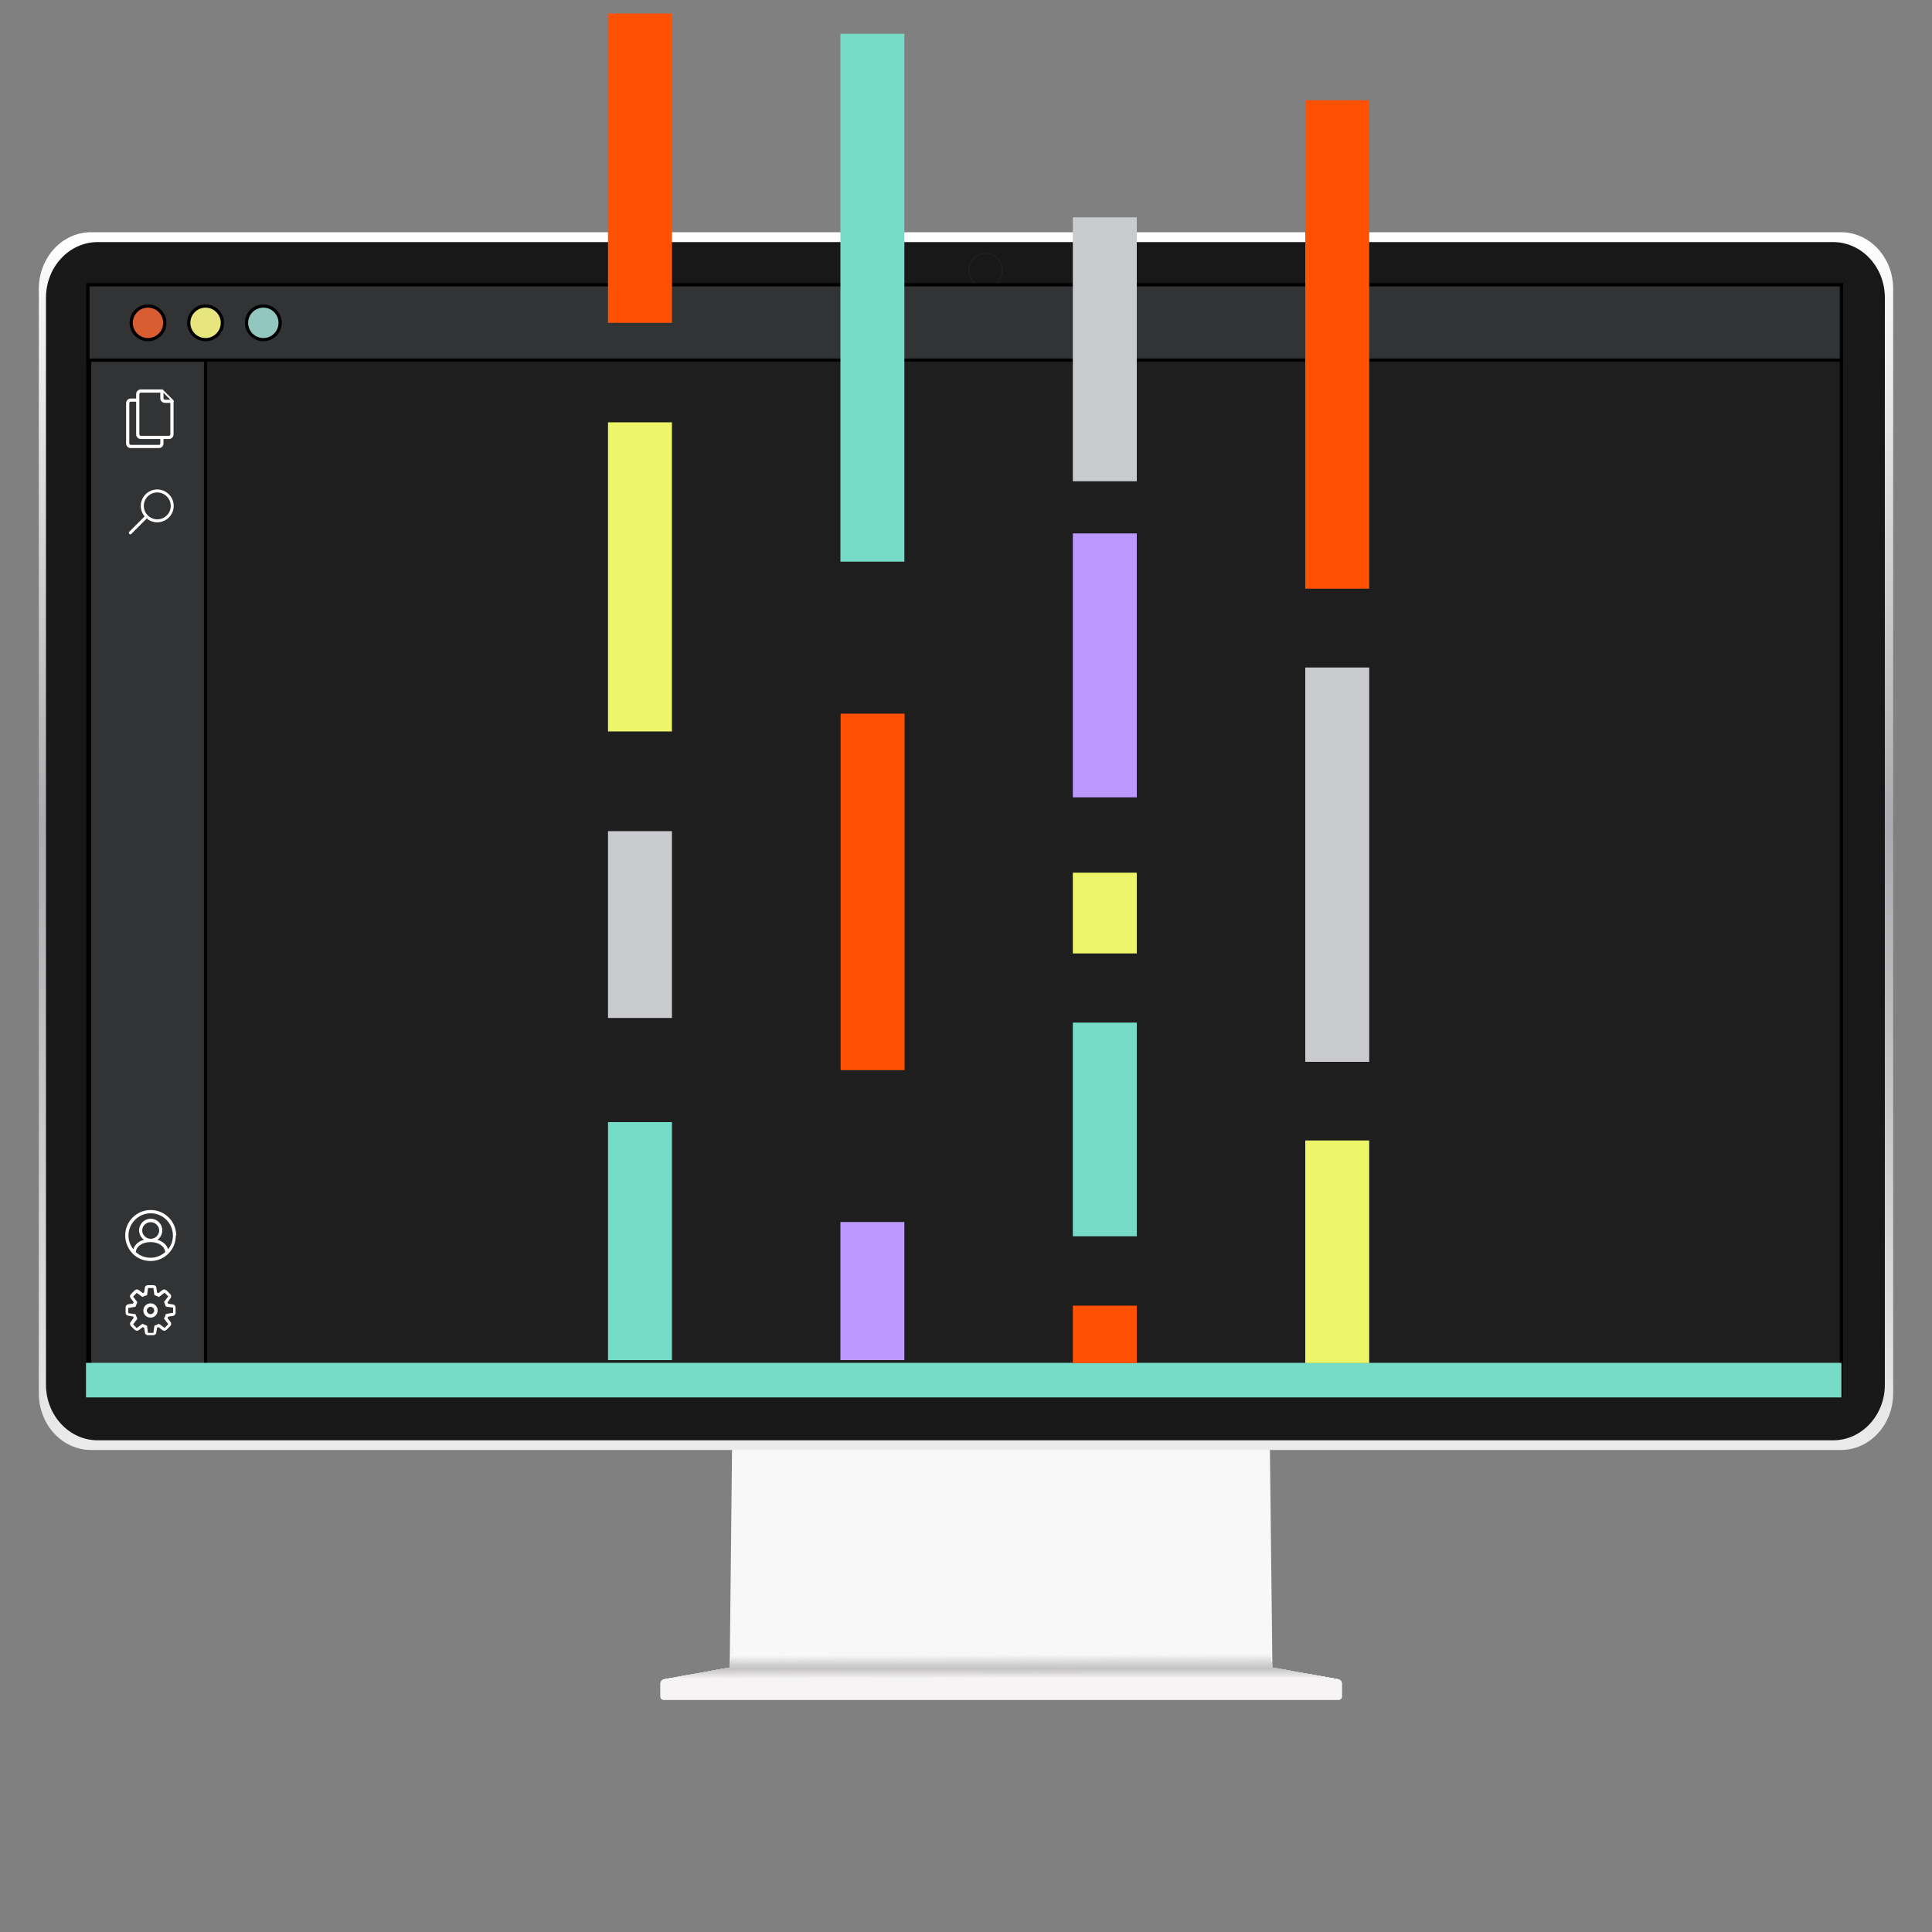 <svg width="150" height="150" viewBox="0 0 150 150" fill="none" xmlns="http://www.w3.org/2000/svg">
<rect x="0" y="0" width="150" height="150" fill="#808080" stroke="none"/>
<g clip-path="url(#clip0_8693_72171)">
<path d="M56.835 112.53H98.595L98.79 129.465H56.655L56.835 112.53Z" fill="#F8F8F8"/>
<path d="M96.765 118.32L96.06 114.495L59.505 114.615L58.77 118.62L96.765 118.32Z" fill="#F8F8F8"/>
<path d="M57.135 127.005L56.655 129.465H98.79L97.995 126.855L57.135 127.005Z" fill="#C6C6C6"/>
<path d="M57.135 126.99L56.67 129.45H98.79L97.995 126.84L57.135 126.99Z" fill="#C7C7C7"/>
<path d="M57.135 126.96L56.67 129.435L98.79 129.42L98.01 126.81L57.135 126.96Z" fill="#C8C8C8"/>
<path d="M57.15 126.93L56.67 129.42L98.79 129.405L98.01 126.795L57.15 126.93Z" fill="#C9C9C9"/>
<path d="M57.15 126.9L56.67 129.405L98.775 129.39L98.01 126.765L57.15 126.9Z" fill="#C9C9C9"/>
<path d="M57.15 126.885L56.67 129.39L98.775 129.375L98.01 126.75L57.15 126.885Z" fill="#CACACA"/>
<path d="M57.165 126.855L56.67 129.375L98.775 129.36L98.01 126.72L57.165 126.855Z" fill="#CBCBCB"/>
<path d="M57.165 126.825L56.685 129.36L98.775 129.33L98.01 126.705L57.165 126.825Z" fill="#CCCCCC"/>
<path d="M57.165 126.795L56.685 129.345L98.76 129.315L98.01 126.675L57.165 126.795Z" fill="#CDCDCD"/>
<path d="M57.18 126.765L56.685 129.33L98.76 129.3L98.01 126.66L57.18 126.765Z" fill="#CECDCD"/>
<path d="M57.18 126.75L56.685 129.3L98.76 129.285L98.01 126.63L57.18 126.75Z" fill="#CECECE"/>
<path d="M57.18 126.72L56.685 129.285L98.76 129.27L98.01 126.615L57.18 126.72Z" fill="#CFCFCF"/>
<path d="M57.195 126.69L56.7 129.27L98.76 129.24L98.01 126.585L57.195 126.69Z" fill="#D0D0D0"/>
<path d="M57.195 126.66L56.7 129.255L98.745 129.225L98.025 126.57L57.195 126.66Z" fill="#D1D1D1"/>
<path d="M57.195 126.63L56.7 129.24L98.745 129.21L98.025 126.54L57.195 126.63Z" fill="#D2D1D1"/>
<path d="M57.21 126.615L56.7 129.225L98.745 129.195L98.025 126.525L57.21 126.615Z" fill="#D2D2D2"/>
<path d="M57.21 126.585L56.7 129.21L98.745 129.18L98.025 126.51L57.21 126.585Z" fill="#D3D3D3"/>
<path d="M57.21 126.555L56.715 129.195L98.73 129.15L98.025 126.48L57.21 126.555Z" fill="#D4D4D4"/>
<path d="M57.225 126.525L56.715 129.18L98.73 129.135L98.025 126.465L57.225 126.525Z" fill="#D5D5D5"/>
<path d="M57.225 126.495L56.715 129.165L98.73 129.12L98.025 126.435L57.225 126.495Z" fill="#D6D6D6"/>
<path d="M57.225 126.48L56.715 129.15L98.73 129.105L98.025 126.42L57.225 126.48Z" fill="#D7D6D6"/>
<path d="M57.24 126.45L56.715 129.135L98.73 129.09L98.025 126.39L57.24 126.45Z" fill="#D8D7D7"/>
<path d="M57.24 126.42L56.73 129.12L98.715 129.06L98.025 126.375L57.24 126.42Z" fill="#D8D8D8"/>
<path d="M57.255 126.39L56.73 129.105L98.715 129.045L98.04 126.345L57.255 126.39Z" fill="#D9D9D9"/>
<path d="M57.255 126.375L56.73 129.09L98.715 129.03L98.04 126.33L57.255 126.375Z" fill="#DADADA"/>
<path d="M57.255 126.345L56.73 129.075L98.715 129.015L98.04 126.3L57.255 126.345Z" fill="#DBDBDB"/>
<path d="M57.27 126.315L56.73 129.06L98.7 129L98.04 126.285L57.27 126.315Z" fill="#DCDCDB"/>
<path d="M57.27 126.285L56.745 129.045L98.7 128.97L98.04 126.255L57.27 126.285Z" fill="#DDDCDC"/>
<path d="M57.27 126.255L56.745 129.03L98.7 128.955L98.04 126.24L57.27 126.255Z" fill="#DEDDDD"/>
<path d="M57.285 126.24L56.745 129.015L98.7 128.94L98.04 126.21L57.285 126.24Z" fill="#DFDEDE"/>
<path d="M57.285 126.21L56.745 129L98.7 128.925L98.04 126.195L57.285 126.21Z" fill="#DFDFDF"/>
<path d="M57.285 126.18L56.745 128.985L98.685 128.91L98.04 126.165L57.285 126.18Z" fill="#E0E0E0"/>
<path d="M57.3 126.15L56.76 128.97L98.685 128.88L98.04 126.15H57.3Z" fill="#E1E1E1"/>
<path d="M57.3 126.12L56.76 128.955L98.685 128.865L98.04 126.12H57.3Z" fill="#E2E2E2"/>
<path d="M57.3 126.105L56.76 128.94L98.685 128.85L98.055 126.105H57.3Z" fill="#E3E3E2"/>
<path d="M57.315 126.075L56.76 128.925L98.685 128.835L98.055 126.075H57.315Z" fill="#E4E3E3"/>
<path d="M57.315 126.045L56.76 128.91L98.67 128.82L98.055 126.06L57.315 126.045Z" fill="#E5E4E4"/>
<path d="M57.315 126.015L56.775 128.895L98.67 128.79L98.055 126.03L57.315 126.015Z" fill="#E5E5E5"/>
<path d="M57.33 125.985L56.775 128.88L98.67 128.775L98.055 126.015L57.33 125.985Z" fill="#E6E6E6"/>
<path d="M57.33 125.97L56.775 128.865L98.67 128.76L98.055 125.985L57.33 125.97Z" fill="#E7E7E7"/>
<path d="M57.33 125.94L56.775 128.85L98.655 128.745L98.055 125.97L57.33 125.94Z" fill="#E8E8E8"/>
<path d="M57.345 125.91L56.775 128.835L98.655 128.73L98.055 125.955L57.345 125.91Z" fill="#E9E9E9"/>
<path d="M57.345 125.88L56.79 128.82L98.655 128.7L98.055 125.925L57.345 125.88Z" fill="#EAEAEA"/>
<path d="M57.345 125.865L56.79 128.805L98.655 128.685L98.055 125.91L57.345 125.865Z" fill="#EBEAEA"/>
<path d="M57.36 125.835L56.79 128.79L98.655 128.67L98.07 125.88L57.36 125.835Z" fill="#ECEBEB"/>
<path d="M57.36 125.805L56.79 128.775L98.64 128.655L98.07 125.865L57.36 125.805Z" fill="#ECECEC"/>
<path d="M57.36 125.775L56.79 128.76L98.64 128.625L98.07 125.835L57.36 125.775Z" fill="#EDEDED"/>
<path d="M57.375 125.745L56.805 128.73L98.64 128.61L98.07 125.82L57.375 125.745Z" fill="#EEEEEE"/>
<path d="M57.375 125.73L56.805 128.715L98.64 128.595L98.07 125.79L57.375 125.73Z" fill="#EFEFEF"/>
<path d="M57.375 125.7L56.805 128.7L98.625 128.58L98.07 125.775L57.375 125.7Z" fill="#F0F0F0"/>
<path d="M57.39 125.67L56.805 128.685L98.625 128.565L98.07 125.745L57.39 125.67Z" fill="#F1F1F1"/>
<path d="M57.39 125.64L56.805 128.67L98.625 128.535L98.07 125.73L57.39 125.64Z" fill="#F2F2F1"/>
<path d="M57.39 125.61L56.82 128.655L98.625 128.52L98.07 125.7L57.39 125.61Z" fill="#F3F2F2"/>
<path d="M57.405 125.595L56.82 128.64L98.625 128.505L98.07 125.685L57.405 125.595Z" fill="#F4F3F3"/>
<path d="M57.405 125.565L56.82 128.625L98.61 128.49L98.07 125.655L57.405 125.565Z" fill="#F4F4F4"/>
<path d="M57.405 125.535L56.82 128.61L98.61 128.475L98.085 125.64L57.405 125.535Z" fill="#F5F5F5"/>
<path d="M57.42 125.505L56.82 128.595L98.61 128.445L98.085 125.61L57.42 125.505Z" fill="#F6F6F6"/>
<path d="M57.42 125.475L56.835 128.58L98.61 128.43L98.085 125.595L57.42 125.475Z" fill="#F7F7F7"/>
<path d="M57.435 125.46L56.835 128.565L98.595 128.415L98.085 125.565L57.435 125.46Z" fill="#F8F8F8"/>
<path d="M103.905 130.38L98.79 129.465H56.655L51.54 130.38C51.39 130.41 51.27 130.545 51.27 130.71V131.73C51.27 131.865 51.375 131.97 51.51 131.97H103.935C104.07 131.97 104.175 131.865 104.175 131.73V130.71C104.175 130.545 104.055 130.41 103.905 130.38Z" fill="#F6F4F4"/>
<path d="M102.6 130.14L98.79 129.465H56.655L52.86 130.14H102.6Z" fill="#BFBDBD"/>
<path d="M56.58 129.48L55.35 129.705L52.83 130.17H102.63L100.11 129.705L98.88 129.48H98.55H56.58Z" fill="#C0BEBE"/>
<path d="M56.49 129.495L55.275 129.72L52.8 130.2H53.085C53.085 130.2 102.63 130.2 102.645 130.2L100.17 129.72L98.955 129.495H98.625C98.625 129.495 56.505 129.495 56.49 129.495Z" fill="#C1BFBF"/>
<path d="M56.415 129.51L55.215 129.735L52.785 130.215H53.07C53.07 130.215 102.66 130.215 102.675 130.215L100.245 129.735L99.045 129.51H98.715C98.715 129.51 56.445 129.51 56.43 129.51H56.415Z" fill="#C2C0C0"/>
<path d="M56.34 129.525L55.155 129.75L52.755 130.245L53.04 130.26C53.04 130.26 102.675 130.26 102.69 130.245L100.29 129.75L99.105 129.525H98.775C98.775 129.525 56.355 129.525 56.325 129.525H56.34Z" fill="#C3C1C1"/>
<path d="M56.25 129.54L55.08 129.765L52.725 130.26L53.01 130.275C53.01 130.275 102.705 130.275 102.72 130.26L100.365 129.765C100.365 129.765 99.21 129.54 99.195 129.54H98.865C98.865 129.54 56.295 129.54 56.25 129.54Z" fill="#C3C2C2"/>
<path d="M56.175 129.555C56.175 129.555 55.02 129.78 55.02 129.795L52.71 130.305C52.71 130.305 52.98 130.335 52.995 130.335C52.995 130.335 102.735 130.335 102.75 130.305L100.44 129.795C100.44 129.795 99.3 129.57 99.285 129.555H98.955C98.955 129.555 56.235 129.555 56.19 129.555H56.175Z" fill="#C4C2C3"/>
<path d="M56.085 129.57C56.085 129.57 54.945 129.78 54.945 129.81L52.68 130.335C52.68 130.335 52.95 130.365 52.965 130.365C52.965 130.365 102.75 130.365 102.78 130.335L100.515 129.81C100.515 129.81 99.39 129.585 99.375 129.57H99.03C99.03 129.57 56.145 129.57 56.1 129.57H56.085Z" fill="#C5C3C3"/>
<path d="M56.01 129.585C56.01 129.585 54.885 129.795 54.885 129.825L52.65 130.35C52.65 130.35 52.92 130.38 52.935 130.38C52.935 130.38 102.765 130.38 102.795 130.35L100.56 129.825C100.56 129.825 99.45 129.585 99.435 129.585H99.09C99.09 129.585 56.055 129.585 55.995 129.585H56.01Z" fill="#C6C4C4"/>
<path d="M55.935 129.585C55.935 129.585 54.825 129.795 54.825 129.825L52.635 130.365C52.635 130.365 52.905 130.395 52.92 130.395C52.92 130.395 102.795 130.395 102.825 130.365L100.635 129.825C100.635 129.825 99.54 129.585 99.525 129.585H99.18C99.18 129.585 55.995 129.585 55.935 129.585Z" fill="#C7C5C5"/>
<path d="M55.845 129.6C55.845 129.6 54.75 129.81 54.75 129.84L52.605 130.38C52.605 130.38 52.875 130.425 52.89 130.425C52.89 130.425 102.81 130.425 102.855 130.38L100.71 129.84C100.71 129.84 99.645 129.6 99.615 129.6H99.27C99.27 129.6 55.935 129.6 55.86 129.6H55.845Z" fill="#C8C6C6"/>
<path d="M55.77 129.615C55.77 129.615 54.69 129.825 54.69 129.855L52.575 130.41C52.575 130.41 52.83 130.455 52.86 130.455C52.86 130.455 102.825 130.455 102.87 130.41L100.755 129.855C100.755 129.855 99.705 129.615 99.675 129.615H99.33C99.33 129.615 55.845 129.615 55.755 129.615H55.77Z" fill="#C9C7C7"/>
<path d="M55.68 129.63C55.68 129.63 54.615 129.84 54.615 129.87L52.545 130.44C52.545 130.44 52.8 130.485 52.83 130.485C52.83 130.485 102.855 130.485 102.9 130.44L100.83 129.87C100.83 129.87 99.795 129.63 99.765 129.63H99.42C99.42 129.63 55.77 129.615 55.695 129.63H55.68Z" fill="#C9C7C8"/>
<path d="M55.605 129.645C55.605 129.645 54.555 129.855 54.555 129.885L52.53 130.455C52.53 130.455 52.785 130.5 52.815 130.5C52.815 130.5 102.885 130.5 102.93 130.455L100.905 129.885C100.905 129.885 99.885 129.645 99.855 129.645H99.51C99.51 129.645 55.71 129.63 55.62 129.645H55.605Z" fill="#CAC8C8"/>
<path d="M55.53 129.66C55.53 129.66 54.495 129.87 54.495 129.9L52.5 130.485C52.5 130.485 52.755 130.545 52.785 130.545C52.785 130.545 102.9 130.545 102.945 130.485L100.95 129.9C100.95 129.9 99.945 129.66 99.915 129.66H99.555C99.555 129.66 55.605 129.645 55.5 129.66H55.53Z" fill="#CBC9C9"/>
<path d="M55.44 129.675C55.44 129.675 54.42 129.885 54.42 129.915L52.47 130.5C52.47 130.5 52.725 130.56 52.755 130.56C52.755 130.56 102.915 130.56 102.975 130.5L101.025 129.915C101.025 129.915 100.05 129.675 100.005 129.675H99.645C99.645 129.675 55.545 129.66 55.44 129.675Z" fill="#CCCACA"/>
<path d="M55.365 129.69C55.365 129.69 54.36 129.9 54.36 129.945L52.455 130.545C52.455 130.545 52.695 130.605 52.74 130.605C52.74 130.605 102.945 130.605 103.005 130.545L101.1 129.945C101.1 129.945 100.14 129.705 100.095 129.69H99.735C99.735 129.69 55.485 129.675 55.365 129.69Z" fill="#CDCBCB"/>
<path d="M55.275 129.705C55.275 129.705 54.285 129.915 54.285 129.96L52.425 130.575C52.425 130.575 52.665 130.635 52.71 130.635C52.71 130.635 102.96 130.635 103.035 130.575L101.175 129.96C101.175 129.96 100.23 129.72 100.185 129.705L99.825 129.675C99.825 129.675 55.425 129.675 55.29 129.705H55.275Z" fill="#CECCCC"/>
<path d="M55.2 129.72C55.2 129.72 54.225 129.93 54.225 129.975L52.395 130.59C52.395 130.59 52.635 130.665 52.68 130.665C52.68 130.665 102.975 130.665 103.05 130.59L101.22 129.975C101.22 129.975 100.29 129.735 100.245 129.72L99.885 129.69C99.885 129.69 55.32 129.69 55.2 129.72Z" fill="#CECCCD"/>
<path d="M55.11 129.735C55.11 129.735 54.15 129.945 54.15 129.99L52.365 130.62C52.365 130.62 52.605 130.695 52.65 130.695C52.65 130.695 103.005 130.695 103.065 130.62L101.28 129.99C101.28 129.99 100.365 129.75 100.32 129.735L99.96 129.705C99.96 129.705 55.245 129.705 55.11 129.735Z" fill="#CFCDCD"/>
<path d="M55.035 129.75C55.035 129.75 54.09 129.96 54.09 130.005L52.35 130.635C52.35 130.635 52.59 130.71 52.62 130.71C52.62 130.71 103.02 130.71 103.095 130.635L101.355 130.005C101.355 130.005 100.47 129.765 100.41 129.75L100.035 129.72C100.035 129.72 55.17 129.72 55.02 129.75H55.035Z" fill="#D0CECE"/>
<path d="M54.96 129.765C54.96 129.765 54.03 129.975 54.03 130.02L52.32 130.665C52.32 130.665 52.545 130.74 52.59 130.74C52.59 130.74 103.035 130.74 103.11 130.665L101.4 130.02C101.4 130.02 100.53 129.765 100.47 129.765L100.095 129.735C100.095 129.735 55.08 129.735 54.93 129.765H54.96Z" fill="#D1CFCF"/>
<path d="M54.87 129.78C54.87 129.78 53.955 129.99 53.955 130.035L52.29 130.695C52.29 130.695 52.515 130.785 52.56 130.785C52.56 130.785 103.05 130.785 103.14 130.695L101.475 130.035C101.475 130.035 100.62 129.78 100.56 129.78L100.185 129.75C100.185 129.75 55.02 129.75 54.855 129.78H54.87Z" fill="#D2D0D0"/>
<path d="M54.795 129.795C54.795 129.795 53.895 129.99 53.895 130.05L52.275 130.71C52.275 130.71 52.5 130.8 52.545 130.8C52.545 130.8 103.08 130.8 103.17 130.71L101.55 130.05C101.55 130.05 100.71 129.795 100.65 129.795L100.275 129.765C100.275 129.765 54.96 129.765 54.78 129.795H54.795Z" fill="#D3D1D1"/>
<path d="M54.705 129.81C54.705 129.81 53.82 130.005 53.82 130.065L52.245 130.74C52.245 130.74 52.47 130.83 52.515 130.83C52.515 130.83 103.095 130.83 103.185 130.74L101.61 130.065C101.61 130.065 100.785 129.81 100.725 129.81L100.35 129.78C100.35 129.78 54.87 129.78 54.705 129.81Z" fill="#D4D1D2"/>
<path d="M54.63 129.825C54.63 129.825 53.775 130.02 53.775 130.095L52.23 130.77C52.23 130.77 52.455 130.86 52.5 130.86C52.5 130.86 103.125 130.86 103.23 130.77L101.685 130.095C101.685 130.095 100.89 129.84 100.83 129.825L100.455 129.795C100.455 129.795 54.825 129.795 54.645 129.825H54.63Z" fill="#D4D2D3"/>
<path d="M54.555 129.84C54.555 129.84 53.715 130.035 53.715 130.11L52.215 130.8C52.215 130.8 52.425 130.905 52.485 130.905C52.485 130.905 103.17 130.905 103.26 130.8L101.76 130.11C101.76 130.11 100.98 129.855 100.92 129.84L100.53 129.81C100.53 129.81 54.75 129.81 54.555 129.84Z" fill="#D5D3D3"/>
<path d="M54.465 129.855C54.465 129.855 53.64 130.05 53.64 130.125L52.185 130.83C52.185 130.83 52.395 130.935 52.455 130.935C52.455 130.935 103.185 130.935 103.29 130.83L101.835 130.125C101.835 130.125 101.07 129.87 101.01 129.855L100.62 129.825C100.62 129.825 54.69 129.825 54.495 129.855H54.465Z" fill="#D6D4D4"/>
<path d="M54.39 129.87C54.39 129.87 53.58 130.065 53.58 130.14L52.155 130.845C52.155 130.845 52.365 130.95 52.425 130.95C52.425 130.95 103.2 130.95 103.305 130.845L101.88 130.14C101.88 130.14 101.13 129.885 101.07 129.87L100.68 129.84C100.68 129.84 54.6 129.84 54.39 129.87Z" fill="#D7D5D5"/>
<path d="M54.3 129.885C54.3 129.885 53.505 130.08 53.505 130.155L52.125 130.875C52.125 130.875 52.335 130.98 52.395 130.98C52.395 130.98 103.215 130.98 103.32 130.875L101.94 130.155C101.94 130.155 101.22 129.9 101.145 129.885L100.755 129.84C100.755 129.84 54.525 129.84 54.3 129.885Z" fill="#D8D6D6"/>
<path d="M54.225 129.9C54.225 129.9 53.445 130.095 53.445 130.17L52.11 130.89C52.11 130.89 52.32 131.01 52.38 131.01C52.38 131.01 103.245 131.01 103.365 130.89L102.03 130.17C102.03 130.095 101.325 129.915 101.25 129.9L100.86 129.855C100.86 129.855 54.465 129.855 54.24 129.9H54.225Z" fill="#D9D7D7"/>
<path d="M54.15 129.915C54.075 129.915 53.385 130.11 53.385 130.185L52.08 130.92C52.08 130.92 52.275 131.04 52.35 131.04C52.35 131.04 103.26 131.04 103.38 130.92L102.075 130.185C102.075 130.11 101.385 129.93 101.31 129.915L100.92 129.87C100.92 129.87 54.375 129.87 54.15 129.915Z" fill="#DAD8D8"/>
<path d="M54.06 129.93C53.985 129.93 53.31 130.125 53.31 130.2L52.05 130.95C52.05 130.95 52.245 131.07 52.32 131.07C52.32 131.07 103.275 131.07 103.41 130.95L102.15 130.2C102.15 130.125 101.475 129.945 101.4 129.93L101.01 129.885C101.01 129.885 54.315 129.885 54.075 129.93H54.06Z" fill="#DBD8D8"/>
<path d="M53.985 129.945C53.91 129.945 53.25 130.14 53.25 130.215L52.035 130.965C52.035 130.965 52.23 131.085 52.305 131.085C52.305 131.085 103.32 131.085 103.44 130.965L102.225 130.215C102.225 130.125 101.565 129.96 101.49 129.945L101.085 129.9C101.085 129.9 54.24 129.9 53.985 129.945Z" fill="#DBD9D9"/>
<path d="M53.895 129.96C53.805 129.975 53.175 130.155 53.175 130.245L52.005 131.01C52.005 131.01 52.2 131.145 52.275 131.145C52.275 131.145 103.335 131.145 103.455 131.01L102.285 130.245C102.285 130.155 101.655 129.975 101.565 129.96L101.16 129.915C101.16 129.915 54.165 129.915 53.91 129.96H53.895Z" fill="#DCDADA"/>
<path d="M53.82 129.975C53.73 129.99 53.115 130.17 53.115 130.26L51.975 131.025C51.975 131.025 52.17 131.16 52.245 131.16C52.245 131.16 103.35 131.16 103.485 131.025L102.345 130.26C102.345 130.17 101.73 129.99 101.64 129.975L101.235 129.93C101.235 129.93 54.09 129.93 53.82 129.975Z" fill="#DDDBDB"/>
<path d="M53.73 129.99C53.64 130.005 53.04 130.185 53.04 130.275L51.945 131.055C51.945 131.13 52.125 131.19 52.215 131.19C52.215 131.19 103.365 131.19 103.5 131.055L102.405 130.275C102.405 130.185 101.805 130.005 101.715 129.99L101.31 129.945C101.31 129.945 54 129.945 53.73 129.99Z" fill="#DEDCDC"/>
<path d="M53.655 130.005C53.565 130.02 52.98 130.2 52.98 130.29L51.93 131.085C51.93 131.16 52.11 131.22 52.2 131.22C52.2 131.22 103.395 131.22 103.545 131.085L102.495 130.29C102.495 130.2 101.91 130.02 101.82 130.005L101.415 129.96C101.415 129.96 53.955 129.96 53.685 130.005H53.655Z" fill="#DFDDDD"/>
<path d="M53.58 130.005C53.49 130.02 52.92 130.2 52.92 130.29L51.9 131.085C51.9 131.16 52.08 131.235 52.155 131.235C52.155 131.235 103.395 131.235 103.545 131.085L102.525 130.29C102.525 130.2 101.955 130.02 101.865 130.005L101.46 129.96C101.46 129.96 53.85 129.96 53.565 130.005H53.58Z" fill="#E0DEDE"/>
<path d="M53.49 130.02C53.4 130.035 52.845 130.2 52.845 130.305L51.87 131.115C51.87 131.19 52.05 131.265 52.125 131.265C52.125 131.265 103.41 131.265 103.56 131.115L102.585 130.305C102.585 130.2 102.045 130.035 101.94 130.02L101.52 129.975C101.52 129.975 53.76 129.975 53.46 130.02H53.49Z" fill="#E1DEDF"/>
<path d="M53.415 130.035C53.31 130.05 52.785 130.215 52.785 130.32L51.855 131.13C51.855 131.22 52.035 131.28 52.11 131.28C52.11 131.28 103.455 131.28 103.605 131.13L102.675 130.32C102.675 130.215 102.15 130.05 102.045 130.035L101.625 129.975C101.625 129.975 53.715 129.975 53.415 130.035Z" fill="#E2DFDF"/>
<path d="M53.325 130.05C53.22 130.065 52.71 130.23 52.71 130.335L51.81 131.16C51.81 131.25 51.99 131.31 52.065 131.31C52.065 131.31 103.455 131.31 103.605 131.16L102.705 130.335C102.705 130.23 102.195 130.065 102.09 130.05L101.67 129.99C101.67 129.99 53.61 129.99 53.295 130.05H53.325Z" fill="#E2E0E0"/>
<path d="M53.25 130.065C53.145 130.08 52.65 130.245 52.65 130.35L51.795 131.19C51.795 131.28 51.96 131.355 52.05 131.355C52.05 131.355 103.485 131.355 103.65 131.19L102.795 130.35C102.795 130.245 102.3 130.08 102.195 130.065L101.775 130.005C101.775 130.005 53.55 130.005 53.235 130.065H53.25Z" fill="#E3E1E1"/>
<path d="M53.175 130.08C53.07 130.095 52.59 130.26 52.59 130.38L51.78 131.22C51.78 131.31 51.945 131.385 52.035 131.385C52.035 131.385 103.515 131.385 103.68 131.22L102.87 130.38C102.87 130.275 102.39 130.11 102.285 130.08L101.865 130.02C101.865 130.02 53.49 130.02 53.175 130.08Z" fill="#E4E2E2"/>
<path d="M53.085 130.095C52.98 130.11 52.515 130.275 52.515 130.395L51.75 131.25C51.75 131.34 51.915 131.415 52.005 131.415C52.005 131.415 103.53 131.415 103.695 131.25L102.93 130.395C102.93 130.29 102.48 130.125 102.36 130.095L101.94 130.035C101.94 130.035 53.415 130.035 53.085 130.095Z" fill="#E5E3E3"/>
<path d="M53.01 130.11C52.905 130.125 52.455 130.29 52.455 130.41L51.72 131.265C51.72 131.355 51.885 131.43 51.975 131.43C51.975 131.43 103.545 131.43 103.725 131.265L102.99 130.41C102.99 130.29 102.555 130.14 102.435 130.11L102.015 130.05C102.015 130.05 53.34 130.05 52.995 130.11H53.01Z" fill="#E6E4E4"/>
<path d="M52.92 130.125C52.8 130.14 52.38 130.305 52.38 130.425L51.69 131.295C51.69 131.385 51.855 131.475 51.945 131.475C51.945 131.475 103.56 131.475 103.74 131.295L103.05 130.425C103.05 130.305 102.63 130.155 102.51 130.125L102.075 130.065C102.075 130.065 53.25 130.065 52.905 130.125H52.92Z" fill="#E7E5E5"/>
<path d="M52.845 130.14C52.725 130.155 52.32 130.32 52.32 130.44L51.675 131.325C51.675 131.43 51.825 131.505 51.93 131.505C51.93 131.505 103.605 131.505 103.785 131.325L103.14 130.44C103.14 130.32 102.735 130.155 102.615 130.14L102.18 130.08C102.18 130.08 53.19 130.08 52.845 130.14Z" fill="#E8E6E6"/>
<path d="M52.77 130.155C52.65 130.17 52.26 130.335 52.26 130.455L51.645 131.34C51.645 131.445 51.795 131.52 51.9 131.52C51.9 131.52 103.62 131.52 103.8 131.34L103.185 130.455C103.185 130.335 102.795 130.17 102.675 130.155L102.24 130.095C102.24 130.095 53.1 130.095 52.74 130.155H52.77Z" fill="#E9E6E7"/>
<path d="M52.68 130.17C52.56 130.185 52.185 130.35 52.185 130.47L51.615 131.37C51.615 131.475 51.765 131.565 51.87 131.565C51.87 131.565 103.635 131.565 103.815 131.37L103.245 130.47C103.245 130.35 102.885 130.185 102.75 130.17L102.315 130.11C102.315 130.11 53.025 130.11 52.665 130.17H52.68Z" fill="#EAE7E8"/>
<path d="M52.605 130.185C52.485 130.2 52.125 130.365 52.125 130.485L51.6 131.385C51.6 131.49 51.75 131.58 51.855 131.58C51.855 131.58 103.665 131.58 103.86 131.385L103.335 130.485C103.335 130.365 102.99 130.2 102.855 130.185L102.42 130.125C102.42 130.125 52.98 130.125 52.605 130.185Z" fill="#EAE8E9"/>
<path d="M52.515 130.2C52.395 130.23 52.05 130.38 52.05 130.5L51.57 131.415C51.57 131.52 51.72 131.61 51.825 131.61C51.825 131.61 103.68 131.61 103.875 131.415L103.395 130.5C103.395 130.365 103.065 130.215 102.93 130.2L102.495 130.125C102.495 130.125 52.905 130.125 52.515 130.2Z" fill="#EBE9E9"/>
<path d="M52.44 130.215C52.305 130.245 51.99 130.395 51.99 130.515L51.54 131.445C51.54 131.55 51.675 131.64 51.795 131.64C51.795 131.64 103.695 131.64 103.905 131.445L103.455 130.515C103.455 130.38 103.14 130.23 103.005 130.215L102.555 130.14C102.555 130.14 52.815 130.14 52.425 130.215H52.44Z" fill="#ECEAEA"/>
<path d="M52.35 130.23C52.215 130.26 51.93 130.41 51.93 130.545L51.525 131.475C51.525 131.58 51.66 131.685 51.78 131.685C51.78 131.685 103.74 131.685 103.935 131.475L103.53 130.545C103.53 130.41 103.23 130.26 103.11 130.23L102.66 130.155C102.66 130.155 52.755 130.155 52.365 130.23H52.35Z" fill="#EDEBEB"/>
<path d="M52.275 130.245C52.14 130.275 51.87 130.425 51.87 130.56L51.51 131.505C51.51 131.625 51.645 131.715 51.765 131.715C51.765 131.715 103.77 131.715 103.965 131.505L103.605 130.56C103.605 130.425 103.335 130.275 103.2 130.245L102.75 130.17C102.75 130.17 52.695 130.17 52.29 130.245H52.275Z" fill="#EEECEC"/>
<path d="M52.2 130.26C52.065 130.29 51.81 130.425 51.81 130.575L51.48 131.52C51.48 131.64 51.615 131.73 51.735 131.73C51.735 131.73 103.785 131.73 103.995 131.52L103.665 130.575C103.665 130.44 103.41 130.29 103.275 130.26L102.825 130.185C102.825 130.185 52.62 130.185 52.215 130.26H52.2Z" fill="#EFEDED"/>
<path d="M52.11 130.275C51.975 130.305 51.735 130.44 51.735 130.59L51.45 131.55C51.45 131.67 51.585 131.76 51.69 131.76C51.69 131.76 103.785 131.76 103.995 131.55L103.71 130.59C103.71 130.455 103.47 130.305 103.335 130.275L102.885 130.2C102.885 130.2 52.53 130.2 52.11 130.275Z" fill="#F0EEEE"/>
<path d="M52.035 130.29C51.9 130.32 51.675 130.455 51.675 130.605L51.435 131.58C51.435 131.7 51.555 131.805 51.675 131.805C51.675 131.805 103.815 131.805 104.04 131.58L103.8 130.605C103.8 130.455 103.575 130.32 103.44 130.29L102.99 130.215C102.99 130.215 52.485 130.215 52.05 130.29H52.035Z" fill="#F1EFEF"/>
<path d="M51.945 130.305C51.795 130.335 51.6 130.47 51.6 130.62L51.39 131.595C51.39 131.715 51.51 131.82 51.63 131.82C51.63 131.82 103.815 131.82 104.04 131.595L103.83 130.62C103.83 130.47 103.62 130.335 103.485 130.305L103.02 130.23C103.02 130.23 52.365 130.23 51.93 130.305H51.945Z" fill="#F2F0F0"/>
<path d="M51.87 130.32C51.72 130.35 51.54 130.485 51.54 130.635L51.375 131.625C51.375 131.745 51.495 131.85 51.615 131.85C51.615 131.85 103.845 131.85 104.07 131.625L103.905 130.635C103.905 130.485 103.725 130.35 103.575 130.32L103.11 130.245C103.11 130.245 52.29 130.245 51.855 130.32H51.87Z" fill="#F3F0F1"/>
<path d="M51.795 130.335C51.645 130.365 51.48 130.5 51.48 130.65L51.36 131.64C51.36 131.76 51.48 131.865 51.6 131.865C51.6 131.865 103.89 131.865 104.115 131.64L103.995 130.65C103.995 130.5 103.83 130.35 103.68 130.335L103.215 130.26C103.215 130.26 52.245 130.26 51.795 130.335Z" fill="#F4F1F2"/>
<path d="M51.705 130.35C51.555 130.38 51.405 130.515 51.405 130.665L51.33 131.67C51.33 131.805 51.45 131.91 51.57 131.91C51.57 131.91 103.905 131.91 104.13 131.67L104.055 130.665C104.055 130.515 103.905 130.365 103.755 130.35L103.29 130.275C103.29 130.275 52.17 130.275 51.72 130.35H51.705Z" fill="#F4F2F2"/>
<path d="M51.63 130.365C51.48 130.395 51.345 130.53 51.345 130.695L51.3 131.7C51.3 131.835 51.405 131.94 51.54 131.94C51.54 131.94 103.92 131.94 104.16 131.7L104.115 130.695C104.115 130.545 103.98 130.395 103.83 130.365L103.365 130.29C103.365 130.29 52.095 130.29 51.63 130.365Z" fill="#F5F3F3"/>
<path d="M103.905 130.38L103.44 130.29H52.02L51.555 130.38C51.405 130.41 51.285 130.545 51.285 130.71V131.73C51.285 131.865 51.39 131.97 51.525 131.97H103.95C104.085 131.97 104.19 131.865 104.19 131.73V130.71C104.19 130.545 104.07 130.41 103.92 130.38H103.905Z" fill="#F6F4F4"/>
<path d="M142.935 18.03H7.065C4.83 18.03 3.015 19.995 3.015 22.425V108.18C3.015 110.61 4.83 112.575 7.065 112.575H142.935C145.17 112.575 146.985 110.61 146.985 108.18V22.425C146.985 19.995 145.17 18.03 142.935 18.03Z" fill="url(#paint0_linear_8693_72171)"/>
<path d="M142.32 18.795H7.59C5.37 18.795 3.57 20.73 3.57 23.115V107.505C3.57 109.89 5.37 111.825 7.59 111.825H142.32C144.54 111.825 146.34 109.89 146.34 107.505V23.115C146.34 20.73 144.54 18.795 142.32 18.795Z" fill="#181819"/>
<path d="M76.515 22.275C77.236 22.275 77.82 21.691 77.82 20.97C77.82 20.249 77.236 19.665 76.515 19.665C75.794 19.665 75.21 20.249 75.21 20.97C75.21 21.691 75.794 22.275 76.515 22.275Z" stroke="#212121" stroke-width="0.07" stroke-miterlimit="10"/>
<path d="M6.825 108.345H142.965V22.125H6.825V108.345Z" fill="#1E1E1E" stroke="black" stroke-width="0.25" stroke-miterlimit="10"/>
<path d="M6.96 108.345H15.96L15.96 27.885H6.96L6.96 108.345Z" fill="#323334" stroke="black" stroke-width="0.25" stroke-miterlimit="10"/>
<path d="M6.825 27.96L142.965 27.96V22.11L6.825 22.11V27.96Z" fill="#323334" stroke="black" stroke-width="0.25" stroke-miterlimit="10"/>
<path d="M19.14 25.065C19.14 25.785 19.725 26.37 20.445 26.37C21.165 26.37 21.75 25.785 21.75 25.065C21.75 24.345 21.165 23.76 20.445 23.76C19.725 23.76 19.14 24.345 19.14 25.065Z" fill="#91C7BE" stroke="black" stroke-width="0.25" stroke-miterlimit="10"/>
<path d="M14.655 25.065C14.655 25.785 15.24 26.37 15.96 26.37C16.68 26.37 17.265 25.785 17.265 25.065C17.265 24.345 16.68 23.76 15.96 23.76C15.24 23.76 14.655 24.345 14.655 25.065Z" fill="#E7E67E" stroke="black" stroke-width="0.25" stroke-miterlimit="10"/>
<path d="M10.185 25.065C10.185 25.785 10.77 26.37 11.49 26.37C12.21 26.37 12.795 25.785 12.795 25.065C12.795 24.345 12.21 23.76 11.49 23.76C10.77 23.76 10.185 24.345 10.185 25.065Z" fill="#D85E32" stroke="black" stroke-width="0.25" stroke-miterlimit="10"/>
<path d="M12.57 31.86V34.425C12.57 34.56 12.465 34.665 12.33 34.665H10.155C10.02 34.665 9.915 34.56 9.915 34.425V31.305C9.915 31.17 10.02 31.065 10.155 31.065H11.79L12.57 31.845V31.86Z" fill="#323334" stroke="white" stroke-width="0.25" stroke-linecap="round" stroke-linejoin="round"/>
<path d="M11.79 31.08V31.62C11.79 31.755 11.895 31.86 12.03 31.86H12.57" fill="#323334"/>
<path d="M11.79 31.08V31.62C11.79 31.755 11.895 31.86 12.03 31.86H12.57" stroke="white" stroke-width="0.25" stroke-linecap="round" stroke-linejoin="round"/>
<path d="M13.35 31.155V33.72C13.35 33.855 13.245 33.96 13.11 33.96H10.935C10.8 33.96 10.695 33.855 10.695 33.72V30.6C10.695 30.465 10.8 30.36 10.935 30.36H12.57L13.35 31.14V31.155Z" fill="#323334" stroke="white" stroke-width="0.25" stroke-linecap="round" stroke-linejoin="round"/>
<path d="M12.57 30.375V30.915C12.57 31.05 12.675 31.155 12.81 31.155H13.35" fill="#323334"/>
<path d="M12.57 30.375V30.915C12.57 31.05 12.675 31.155 12.81 31.155H13.35" stroke="white" stroke-width="0.25" stroke-linecap="round" stroke-linejoin="round"/>
<path d="M13.68 95.925C13.68 94.83 12.795 93.945 11.7 93.945C10.605 93.945 9.72 94.83 9.72 95.925C9.72 96.48 9.96 96.99 10.32 97.35C10.32 97.35 10.335 97.365 10.35 97.38C10.695 97.71 11.175 97.905 11.685 97.905C12.195 97.905 12.675 97.71 13.02 97.38C13.02 97.38 13.035 97.365 13.05 97.35C13.425 96.99 13.65 96.495 13.65 95.925H13.68ZM11.7 94.2C12.66 94.2 13.425 94.98 13.425 95.925C13.425 96.33 13.29 96.705 13.05 96.99C12.945 96.645 12.63 96.375 12.225 96.255C12.45 96.09 12.6 95.82 12.6 95.52C12.6 95.025 12.195 94.62 11.7 94.62C11.205 94.62 10.8 95.025 10.8 95.52C10.8 95.82 10.95 96.09 11.175 96.255C10.755 96.375 10.455 96.645 10.35 96.99C10.11 96.69 9.975 96.33 9.975 95.925C9.975 94.98 10.755 94.2 11.7 94.2ZM11.04 95.535C11.04 95.175 11.34 94.89 11.7 94.89C12.06 94.89 12.36 95.19 12.36 95.535C12.36 95.88 12.06 96.18 11.7 96.18C11.34 96.18 11.04 95.88 11.04 95.535ZM10.545 97.215C10.575 96.765 11.055 96.435 11.685 96.435C12.315 96.435 12.795 96.765 12.825 97.215C12.525 97.485 12.12 97.65 11.685 97.65C11.25 97.65 10.845 97.485 10.545 97.215Z" fill="white"/>
<path d="M13.44 101.28L13.05 101.22C13.05 101.22 13.02 101.145 13.005 101.115L13.245 100.785C13.32 100.695 13.305 100.56 13.215 100.47L12.93 100.185C12.93 100.185 12.81 100.11 12.75 100.11C12.705 100.11 12.66 100.125 12.615 100.155L12.3 100.395C12.3 100.395 12.225 100.365 12.195 100.35L12.135 99.96C12.12 99.84 12.015 99.78 11.895 99.78H11.49C11.37 99.78 11.265 99.855 11.25 99.96L11.19 100.35C11.19 100.35 11.115 100.38 11.085 100.395L10.77 100.155C10.77 100.155 10.68 100.11 10.635 100.11C10.575 100.11 10.5 100.14 10.455 100.185L10.17 100.47C10.08 100.56 10.065 100.695 10.14 100.785L10.38 101.1C10.38 101.1 10.35 101.175 10.335 101.205L9.945 101.265C9.84 101.28 9.75 101.385 9.75 101.505V101.91C9.75 102.03 9.825 102.135 9.945 102.15L10.335 102.21C10.335 102.21 10.365 102.285 10.38 102.315L10.14 102.645C10.065 102.735 10.08 102.87 10.17 102.96L10.455 103.245C10.455 103.245 10.575 103.32 10.635 103.32C10.68 103.32 10.725 103.305 10.77 103.275L11.085 103.035C11.085 103.035 11.16 103.065 11.19 103.08L11.25 103.47C11.265 103.59 11.37 103.665 11.49 103.665H11.895C12.015 103.665 12.12 103.59 12.135 103.47L12.195 103.08C12.195 103.08 12.27 103.05 12.3 103.035L12.615 103.275C12.615 103.275 12.705 103.32 12.75 103.32C12.81 103.32 12.885 103.29 12.93 103.245L13.215 102.96C13.305 102.87 13.32 102.735 13.245 102.645L13.005 102.33C13.005 102.33 13.035 102.255 13.05 102.225L13.44 102.165C13.545 102.15 13.635 102.045 13.635 101.925V101.52C13.635 101.4 13.56 101.295 13.44 101.28ZM13.44 101.925H13.425L12.885 102.015L12.855 102.09C12.855 102.09 12.81 102.24 12.765 102.3L12.735 102.375L13.065 102.81L12.78 103.095L12.345 102.78L12.27 102.81C12.27 102.81 12.135 102.87 12.06 102.9L11.985 102.93L11.91 103.485H11.49L11.415 102.93L11.34 102.9C11.34 102.9 11.19 102.84 11.13 102.81L11.055 102.78L10.62 103.11L10.335 102.825L10.665 102.39L10.635 102.315C10.635 102.315 10.575 102.18 10.545 102.105L10.515 102.03L9.975 101.955H9.96V101.55H9.975L10.515 101.46L10.545 101.385C10.545 101.385 10.605 101.235 10.635 101.175L10.665 101.1L10.335 100.665L10.62 100.38L11.055 100.695L11.13 100.665C11.13 100.665 11.265 100.605 11.34 100.575H11.415L11.49 100.005H11.91L11.985 100.545L12.06 100.575C12.06 100.575 12.21 100.635 12.27 100.665L12.345 100.695L12.78 100.365L13.065 100.65L12.735 101.085L12.765 101.16C12.765 101.16 12.825 101.295 12.855 101.37L12.885 101.445L13.425 101.52H13.44V101.925Z" fill="white"/>
<path d="M11.685 101.265C11.43 101.265 11.205 101.475 11.205 101.745C11.205 102.015 11.415 102.225 11.685 102.225C11.955 102.225 12.165 102.015 12.165 101.745C12.165 101.475 11.955 101.265 11.685 101.265V101.265ZM11.685 102.105C11.49 102.105 11.325 101.94 11.325 101.745C11.325 101.55 11.49 101.385 11.685 101.385C11.88 101.385 12.045 101.55 12.045 101.745C12.045 101.94 11.88 102.105 11.685 102.105V102.105Z" stroke="white" stroke-width="0.15" stroke-miterlimit="10"/>
<path d="M6.675 108.495L142.965 108.495V105.81L6.675 105.81V108.495Z" fill="#76DBC7"/>
<path d="M47.205 105.6V87.12H52.17V105.6" fill="#76DBC7"/>
<path d="M52.17 1.05V25.065H47.205V1.05" fill="#FF5101"/>
<path d="M47.205 64.53V79.035H52.17V64.53H47.205Z" fill="#C9CBCE"/>
<path d="M65.25 105.6V94.875H70.215V105.6" fill="#BD99FF"/>
<path d="M70.215 2.625V43.605H65.25V2.625" fill="#76DBC7"/>
<path d="M65.265 55.41V83.085H70.23V55.41H65.265Z" fill="#FF5101"/>
<path d="M83.295 105.825V101.37H88.26V105.825" fill="#FF5101"/>
<path d="M88.26 16.875V37.365H83.295V16.875" fill="#C9CBCE"/>
<path d="M83.295 79.395V95.985H88.26V79.395H83.295Z" fill="#76DBC7"/>
<path d="M101.34 105.825V88.545H106.305V105.825" fill="#EDF569"/>
<path d="M106.305 7.785V45.705H101.34V7.785" fill="#FF5101"/>
<path d="M101.34 51.825V82.44H106.305V51.825H101.34Z" fill="#C9CBCE"/>
<path d="M52.17 32.79V56.79H47.205V32.79" fill="#EDF569"/>
<path d="M10.943 39.109C10.895 39.484 11.01 39.832 11.228 40.094L10.036 41.285C9.926 41.395 10.092 41.559 10.2 41.449L11.392 40.258C11.653 40.476 12.002 40.592 12.377 40.543C12.926 40.472 13.378 40.041 13.469 39.494C13.614 38.622 12.866 37.874 11.993 38.018C11.446 38.107 11.013 38.559 10.941 39.108L10.943 39.109ZM13.252 39.184C13.309 39.836 12.77 40.376 12.116 40.318C11.618 40.275 11.212 39.869 11.169 39.372C11.112 38.719 11.651 38.181 12.305 38.237C12.802 38.28 13.209 38.687 13.252 39.184Z" fill="white"/>
<path d="M88.26 41.415V61.905H83.295V41.415" fill="#BD99FF"/>
<path d="M83.295 67.755V74.025H88.26V67.755H83.295Z" fill="#EDF569"/>
</g>
<defs>
<linearGradient id="paint0_linear_8693_72171" x1="75" y1="112.575" x2="75" y2="18.03" gradientUnits="userSpaceOnUse">
<stop stop-color="#EBEBEC"/>
<stop offset="0.51" stop-color="#ABABAF"/>
<stop offset="0.66" stop-color="#C6C6C8"/>
<stop offset="1" stop-color="white"/>
</linearGradient>
<clipPath id="clip0_8693_72171">
<rect width="150" height="150" fill="white"/>
</clipPath>
</defs>
</svg>
